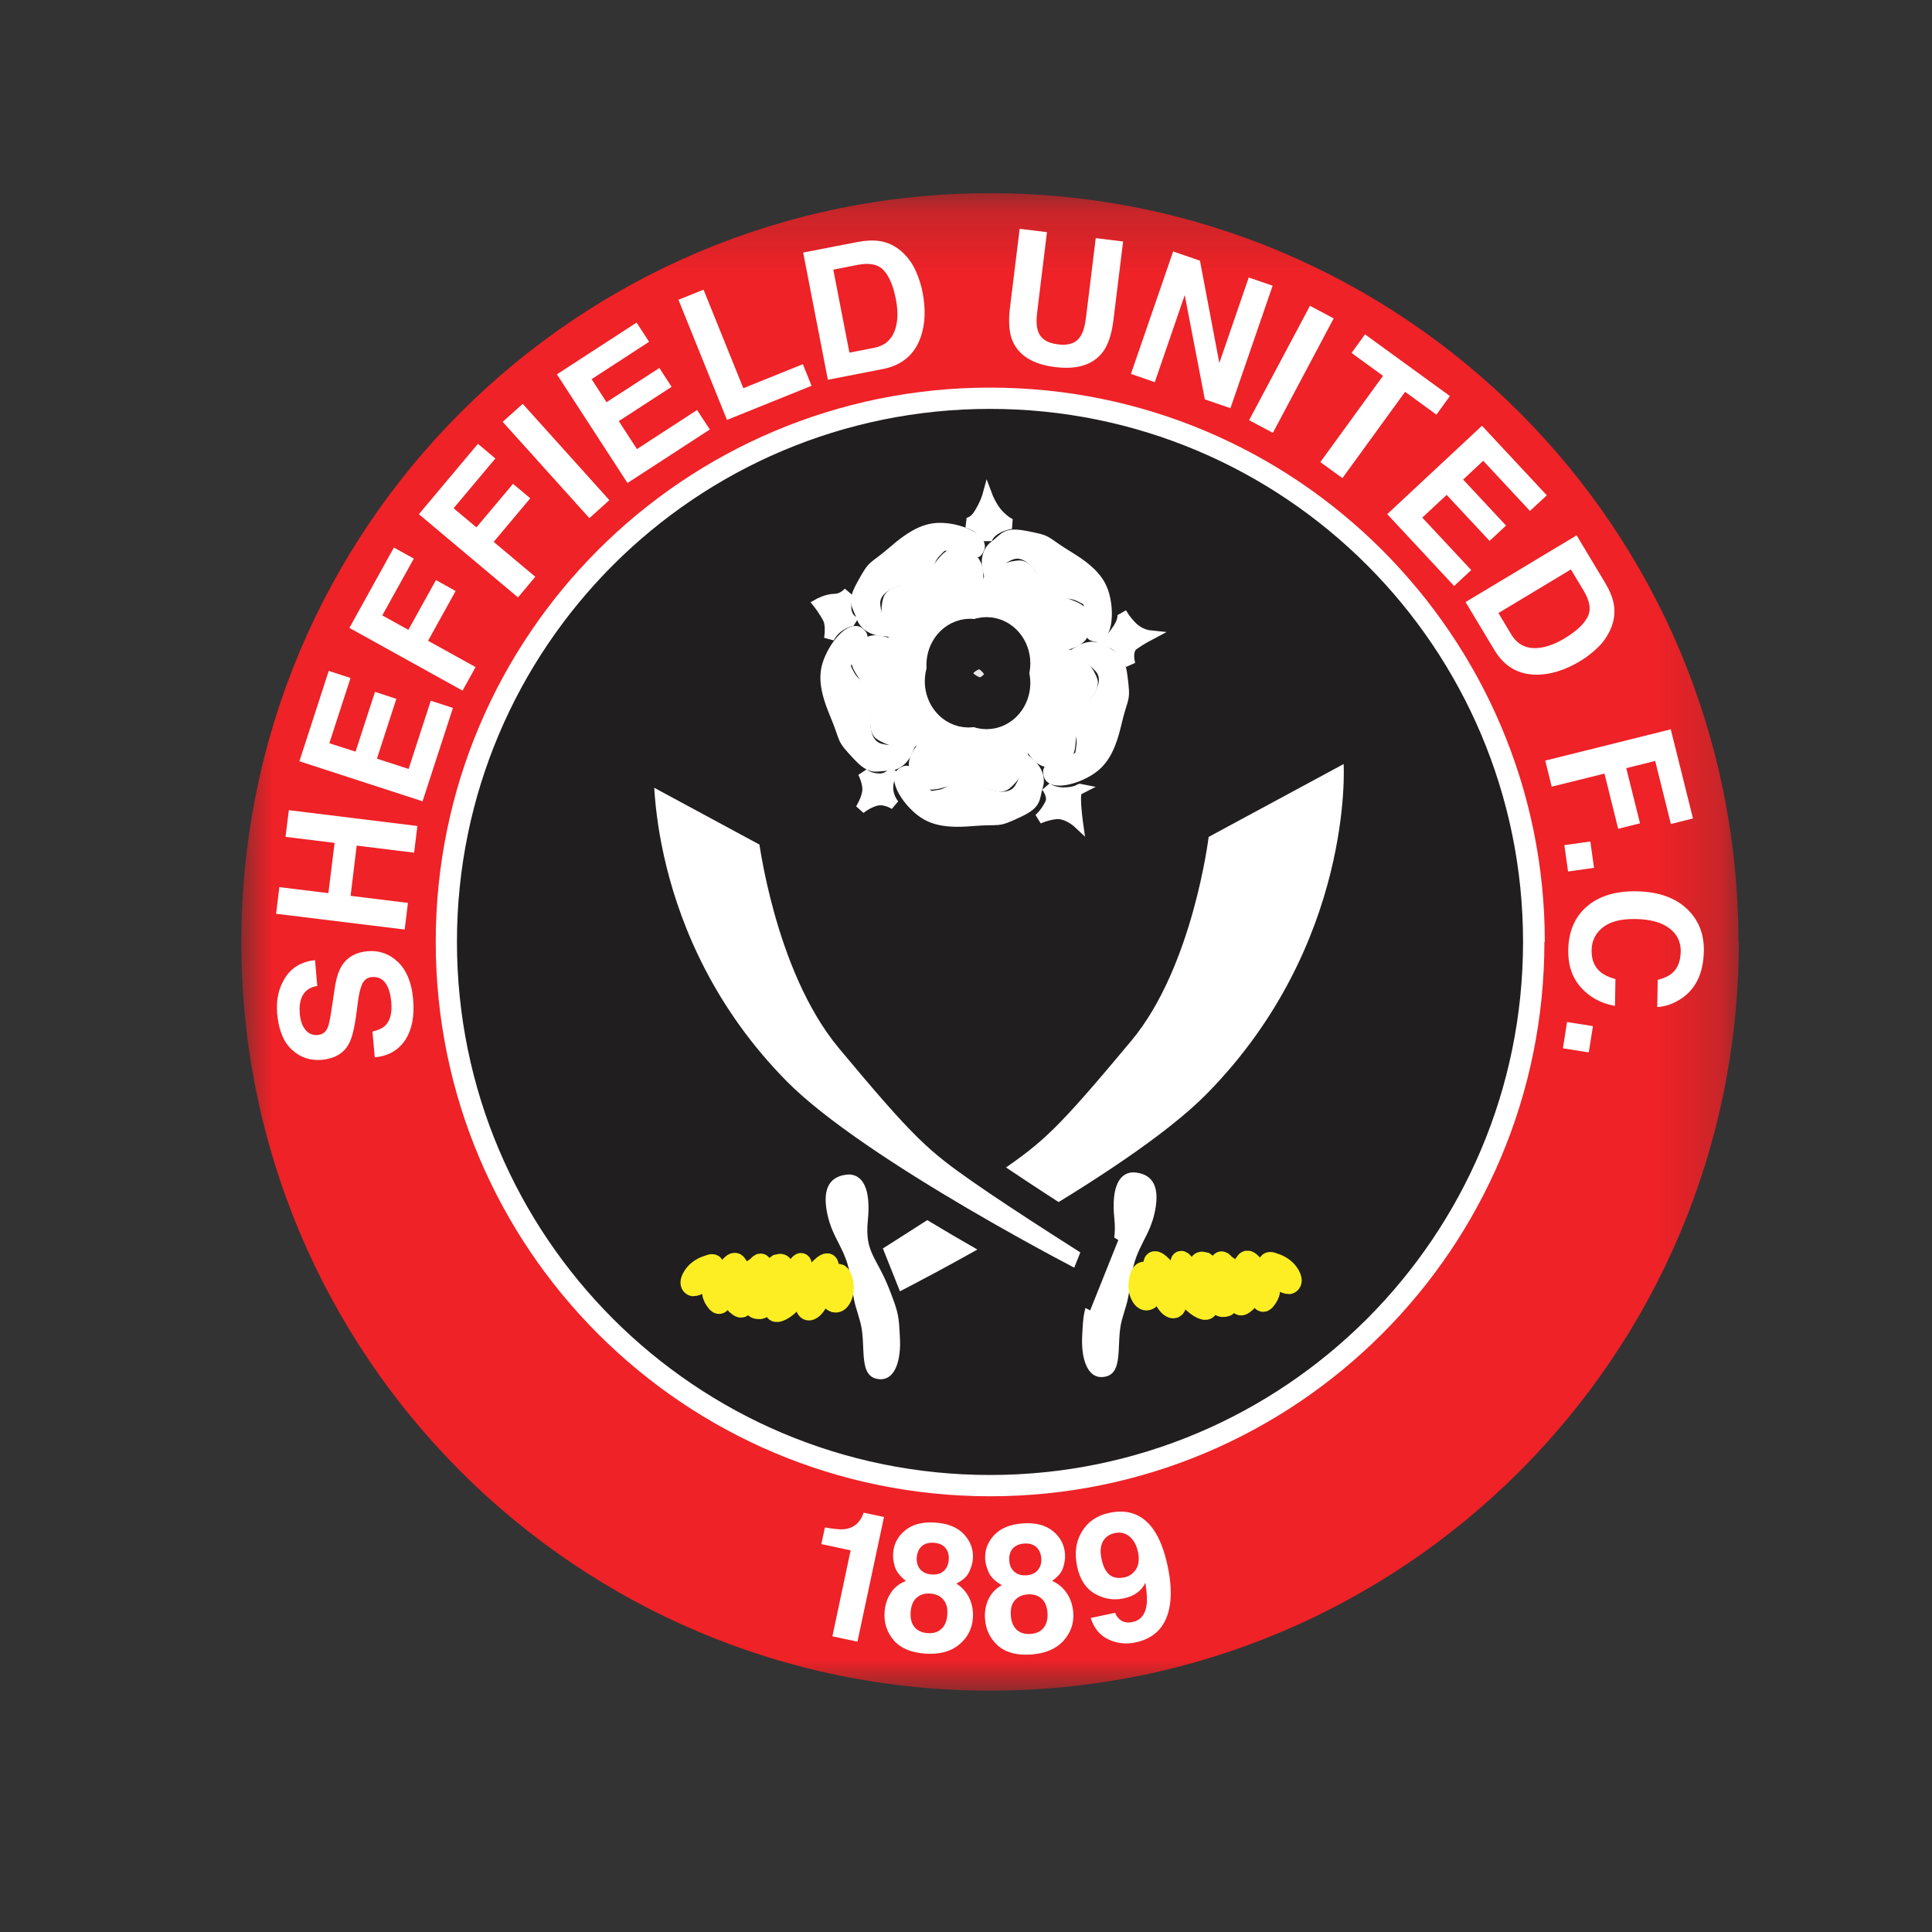 <svg width="32" height="32" viewBox="0 0 32 32" fill="none" xmlns="http://www.w3.org/2000/svg">
<rect x="0" y="0" width="32" height="32" fill="#333333" stroke="none"/>
<path fill-rule="evenodd" clip-rule="evenodd" d="M5.606 15.602C5.606 9.641 10.438 4.81 16.398 4.81C22.358 4.81 27.19 9.641 27.19 15.602C27.19 21.562 22.358 26.393 16.398 26.393C10.438 26.393 5.606 21.562 5.606 15.602Z" fill="white"/>
<mask id="mask0_371_27121" style="mask-type:luminance" maskUnits="userSpaceOnUse" x="4" y="3" width="25" height="26">
<path d="M28.8 3.2H4V28.003H28.8V3.2Z" fill="white"/>
</mask>
<g mask="url(#mask0_371_27121)">
<path d="M3.997 15.602C3.997 12.177 5.385 9.077 7.629 6.832C9.873 4.588 12.974 3.2 16.398 3.2H16.399C19.823 3.2 22.923 4.588 25.168 6.832C27.408 9.072 28.794 12.172 28.794 15.601H28.8V15.602C28.8 19.026 27.412 22.127 25.168 24.371C22.923 26.615 19.823 28.003 16.398 28.003C12.974 28.003 9.873 26.615 7.629 24.371C5.385 22.127 3.997 19.026 3.997 15.602ZM9.906 9.109C8.245 10.771 7.217 13.066 7.217 15.602C7.217 18.137 8.245 20.433 9.906 22.094C11.567 23.756 13.863 24.783 16.398 24.783C18.934 24.783 21.23 23.756 22.891 22.094C24.553 20.433 25.58 18.137 25.58 15.602V15.601H25.587C25.587 13.07 24.556 10.774 22.891 9.109C21.23 7.447 18.934 6.42 16.399 6.42H16.398C13.863 6.42 11.567 7.448 9.906 9.109Z" fill="#EE2227"/>
</g>
<path fill-rule="evenodd" clip-rule="evenodd" d="M7.736 15.601C7.736 10.818 11.614 6.94 16.398 6.94C21.182 6.94 25.059 10.818 25.059 15.601C25.059 20.386 21.182 24.263 16.398 24.263C11.614 24.263 7.736 20.386 7.736 15.601Z" fill="#211E1F"/>
<path d="M7.736 15.601C7.736 10.818 11.614 6.94 16.398 6.94C21.182 6.94 25.059 10.818 25.059 15.601C25.059 20.386 21.182 24.263 16.398 24.263C11.614 24.263 7.736 20.386 7.736 15.601Z" stroke="#211E1F" stroke-width="0.335" stroke-miterlimit="3.864"/>
<path fill-rule="evenodd" clip-rule="evenodd" d="M16.01 8.66C16.01 8.66 16.119 8.66 16.209 8.515C16.317 8.344 16.354 8.208 16.354 8.208C16.354 8.208 16.429 8.409 16.553 8.533C16.677 8.658 16.752 8.678 16.752 8.678C16.752 8.678 16.593 8.697 16.469 8.786C16.345 8.874 16.345 8.963 16.345 8.963C16.345 8.963 16.345 8.91 16.256 8.803C16.167 8.697 16.01 8.66 16.01 8.66Z" fill="white"/>
<path d="M16.01 8.66C16.01 8.66 16.119 8.66 16.209 8.515C16.317 8.344 16.354 8.208 16.354 8.208C16.354 8.208 16.429 8.409 16.553 8.533C16.677 8.658 16.752 8.678 16.752 8.678C16.752 8.678 16.593 8.697 16.469 8.786C16.345 8.874 16.345 8.963 16.345 8.963C16.345 8.963 16.345 8.91 16.256 8.803C16.167 8.697 16.01 8.66 16.01 8.66Z" stroke="white" stroke-width="0.166" stroke-miterlimit="3.864"/>
<path fill-rule="evenodd" clip-rule="evenodd" d="M15.581 11.146C15.581 10.813 15.852 10.543 16.185 10.543C16.518 10.543 16.788 10.813 16.788 11.146C16.788 11.479 16.518 11.75 16.185 11.75C15.852 11.75 15.581 11.479 15.581 11.146Z" fill="white"/>
<path d="M15.581 11.146C15.581 10.813 15.852 10.543 16.185 10.543C16.518 10.543 16.788 10.813 16.788 11.146C16.788 11.479 16.518 11.75 16.185 11.75C15.852 11.75 15.581 11.479 15.581 11.146Z" stroke="white" stroke-width="0.166" stroke-miterlimit="3.864"/>
<path fill-rule="evenodd" clip-rule="evenodd" d="M14.818 9.105C15.209 8.768 15.435 8.721 15.688 8.75C15.989 8.786 16.285 8.943 16.221 9.088C16.149 9.247 16.149 9.07 15.865 9.052C15.581 9.034 15.635 9.017 15.511 9.141C15.386 9.265 15.416 9.367 15.262 9.496C15.049 9.673 15.049 9.567 14.836 9.638C14.64 9.703 14.516 9.815 14.498 9.957C14.481 10.099 14.605 10.454 14.605 10.454C14.605 10.454 14.339 10.436 14.268 10.223C14.197 10.011 14.105 9.988 14.268 9.691C14.481 9.301 14.428 9.443 14.818 9.105Z" fill="white"/>
<path d="M14.818 9.105C15.209 8.768 15.435 8.721 15.688 8.75C15.989 8.786 16.285 8.943 16.221 9.088C16.149 9.247 16.149 9.07 15.865 9.052C15.581 9.034 15.635 9.017 15.511 9.141C15.386 9.265 15.416 9.367 15.262 9.496C15.049 9.673 15.049 9.567 14.836 9.638C14.64 9.703 14.516 9.815 14.498 9.957C14.481 10.099 14.605 10.454 14.605 10.454C14.605 10.454 14.339 10.436 14.268 10.223C14.197 10.011 14.105 9.988 14.268 9.691C14.481 9.301 14.428 9.443 14.818 9.105Z" stroke="white" stroke-width="0.166" stroke-miterlimit="3.864"/>
<path fill-rule="evenodd" clip-rule="evenodd" d="M15.829 9.158C16.061 9.23 16.221 9.212 16.203 9.637C16.185 10.064 16.114 10.419 16.114 10.419C16.114 10.419 15.989 10.401 15.812 10.508C15.635 10.614 15.493 10.792 15.493 10.792C15.493 10.792 14.854 10.667 14.73 10.436C14.684 10.352 14.658 10.081 14.712 9.921C14.767 9.755 15.156 9.762 15.315 9.655C15.475 9.549 15.635 9.158 15.829 9.158Z" fill="white"/>
<path d="M15.829 9.158C16.061 9.23 16.221 9.212 16.203 9.637C16.185 10.064 16.114 10.419 16.114 10.419C16.114 10.419 15.989 10.401 15.812 10.508C15.635 10.614 15.493 10.792 15.493 10.792C15.493 10.792 14.854 10.667 14.73 10.436C14.684 10.352 14.658 10.081 14.712 9.921C14.767 9.755 15.156 9.762 15.315 9.655C15.475 9.549 15.635 9.158 15.829 9.158Z" stroke="white" stroke-width="0.166" stroke-miterlimit="3.864"/>
<path fill-rule="evenodd" clip-rule="evenodd" d="M13.821 11.816C13.621 11.34 13.646 11.109 13.753 10.879C13.879 10.602 14.119 10.37 14.238 10.476C14.368 10.593 14.199 10.538 14.094 10.803C13.989 11.068 13.989 11.011 14.069 11.168C14.149 11.325 14.255 11.328 14.33 11.514C14.433 11.771 14.332 11.739 14.333 11.963C14.335 12.17 14.403 12.322 14.533 12.382C14.662 12.443 15.039 12.435 15.039 12.435C15.039 12.435 14.939 12.682 14.715 12.684C14.49 12.686 14.441 12.766 14.208 12.519C13.903 12.196 14.021 12.291 13.821 11.816Z" fill="white"/>
<path d="M13.821 11.816C13.621 11.34 13.646 11.109 13.753 10.879C13.879 10.602 14.119 10.37 14.238 10.476C14.368 10.593 14.199 10.538 14.094 10.803C13.989 11.068 13.989 11.011 14.069 11.168C14.149 11.325 14.255 11.328 14.33 11.514C14.433 11.771 14.333 11.739 14.333 11.963C14.333 12.17 14.403 12.322 14.533 12.382C14.662 12.443 15.039 12.435 15.039 12.435C15.039 12.435 14.939 12.682 14.715 12.684C14.49 12.686 14.441 12.766 14.208 12.519C13.903 12.196 14.021 12.291 13.821 11.816Z" stroke="white" stroke-width="0.166" stroke-miterlimit="3.864"/>
<path fill-rule="evenodd" clip-rule="evenodd" d="M14.184 10.87C14.323 10.672 14.356 10.515 14.756 10.663C15.155 10.812 15.471 10.989 15.471 10.989C15.471 10.989 15.415 11.101 15.462 11.303C15.509 11.505 15.633 11.695 15.633 11.695C15.633 11.695 15.318 12.264 15.06 12.311C14.966 12.328 14.7 12.269 14.565 12.169C14.423 12.065 14.55 11.698 14.498 11.512C14.446 11.328 14.124 11.055 14.184 10.87Z" fill="white"/>
<path d="M14.184 10.87C14.323 10.672 14.356 10.515 14.756 10.663C15.155 10.812 15.471 10.989 15.471 10.989C15.471 10.989 15.415 11.101 15.462 11.303C15.509 11.505 15.633 11.695 15.633 11.695C15.633 11.695 15.318 12.264 15.06 12.311C14.966 12.328 14.7 12.269 14.565 12.169C14.423 12.065 14.55 11.698 14.498 11.512C14.446 11.328 14.124 11.055 14.184 10.87Z" stroke="white" stroke-width="0.166" stroke-miterlimit="3.864"/>
<path fill-rule="evenodd" clip-rule="evenodd" d="M16.091 13.601C15.577 13.644 15.365 13.549 15.179 13.377C14.955 13.171 14.809 12.87 14.946 12.791C15.097 12.703 14.993 12.848 15.212 13.028C15.431 13.21 15.378 13.193 15.552 13.165C15.725 13.138 15.761 13.038 15.961 13.024C16.238 13.006 16.175 13.092 16.389 13.159C16.587 13.222 16.753 13.204 16.85 13.1C16.948 12.995 17.056 12.635 17.056 12.635C17.056 12.635 17.261 12.806 17.193 13.02C17.126 13.234 17.186 13.305 16.881 13.451C16.479 13.641 16.605 13.558 16.091 13.601Z" fill="white"/>
<path d="M16.091 13.601C15.577 13.644 15.365 13.549 15.179 13.377C14.955 13.171 14.809 12.87 14.946 12.791C15.097 12.703 14.993 12.848 15.212 13.028C15.431 13.21 15.378 13.193 15.552 13.165C15.725 13.138 15.761 13.038 15.961 13.024C16.238 13.006 16.175 13.092 16.389 13.159C16.587 13.222 16.753 13.204 16.85 13.1C16.948 12.995 17.056 12.635 17.056 12.635C17.056 12.635 17.261 12.806 17.193 13.02C17.126 13.234 17.186 13.305 16.881 13.451C16.479 13.641 16.605 13.558 16.091 13.601Z" stroke="white" stroke-width="0.166" stroke-miterlimit="3.864"/>
<path fill-rule="evenodd" clip-rule="evenodd" d="M15.303 12.963C15.159 12.77 15.019 12.691 15.284 12.356C15.549 12.022 15.814 11.777 15.814 11.777C15.814 11.777 15.905 11.864 16.111 11.883C16.317 11.9 16.536 11.84 16.536 11.84C16.536 11.84 16.98 12.316 16.945 12.576C16.932 12.671 16.794 12.905 16.657 13.003C16.514 13.105 16.204 12.872 16.012 12.864C15.82 12.856 15.461 13.078 15.303 12.963Z" fill="white"/>
<path d="M15.303 12.963C15.159 12.77 15.019 12.691 15.284 12.356C15.549 12.022 15.814 11.777 15.814 11.777C15.814 11.777 15.905 11.864 16.111 11.883C16.317 11.9 16.536 11.84 16.536 11.84C16.536 11.84 16.98 12.316 16.945 12.576C16.932 12.671 16.794 12.905 16.657 13.003C16.514 13.105 16.204 12.872 16.012 12.864C15.82 12.856 15.461 13.078 15.303 12.963Z" stroke="white" stroke-width="0.166" stroke-miterlimit="3.864"/>
<path fill-rule="evenodd" clip-rule="evenodd" d="M18.49 11.995C18.373 12.496 18.217 12.668 17.995 12.793C17.73 12.942 17.4 12.988 17.367 12.833C17.33 12.662 17.434 12.805 17.674 12.653C17.914 12.5 17.882 12.546 17.909 12.372C17.937 12.199 17.852 12.134 17.902 11.939C17.97 11.67 18.032 11.756 18.163 11.574C18.284 11.405 18.317 11.242 18.248 11.117C18.179 10.992 17.87 10.778 17.87 10.778C17.87 10.778 18.096 10.636 18.278 10.767C18.461 10.897 18.547 10.861 18.591 11.197C18.649 11.638 18.608 11.492 18.49 11.995Z" fill="white"/>
<path d="M18.49 11.995C18.373 12.496 18.217 12.668 17.995 12.793C17.73 12.942 17.4 12.988 17.367 12.833C17.33 12.662 17.434 12.805 17.674 12.653C17.914 12.5 17.882 12.546 17.909 12.372C17.937 12.199 17.852 12.134 17.902 11.939C17.97 11.67 18.032 11.756 18.163 11.574C18.284 11.405 18.317 11.242 18.248 11.117C18.179 10.992 17.87 10.778 17.87 10.778C17.87 10.778 18.096 10.636 18.278 10.767C18.461 10.897 18.547 10.861 18.591 11.197C18.649 11.638 18.608 11.492 18.49 11.995Z" stroke="white" stroke-width="0.166" stroke-miterlimit="3.864"/>
<path fill-rule="evenodd" clip-rule="evenodd" d="M17.64 12.546C17.412 12.624 17.293 12.732 17.058 12.377C16.821 12.022 16.67 11.693 16.67 11.693C16.67 11.693 16.781 11.635 16.862 11.444C16.943 11.254 16.954 11.026 16.954 11.026C16.954 11.026 17.543 10.751 17.78 10.865C17.866 10.906 18.045 11.11 18.096 11.271C18.15 11.438 17.831 11.661 17.765 11.841C17.698 12.021 17.798 12.431 17.64 12.546Z" fill="white"/>
<path d="M17.64 12.546C17.412 12.624 17.293 12.732 17.058 12.377C16.821 12.022 16.67 11.693 16.67 11.693C16.67 11.693 16.781 11.635 16.862 11.444C16.943 11.254 16.954 11.026 16.954 11.026C16.954 11.026 17.543 10.751 17.78 10.865C17.866 10.906 18.045 11.11 18.096 11.271C18.15 11.438 17.831 11.661 17.765 11.841C17.698 12.021 17.798 12.431 17.64 12.546Z" stroke="white" stroke-width="0.166" stroke-miterlimit="3.864"/>
<path fill-rule="evenodd" clip-rule="evenodd" d="M17.704 9.216C18.145 9.483 18.261 9.684 18.31 9.933C18.37 10.231 18.312 10.56 18.154 10.544C17.98 10.526 18.149 10.471 18.078 10.195C18.007 9.919 18.04 9.965 17.884 9.885C17.728 9.805 17.64 9.865 17.47 9.758C17.235 9.61 17.337 9.578 17.203 9.397C17.08 9.231 16.935 9.148 16.795 9.176C16.654 9.202 16.355 9.43 16.355 9.43C16.355 9.43 16.29 9.171 16.47 9.038C16.651 8.905 16.644 8.811 16.977 8.874C17.414 8.955 17.263 8.949 17.704 9.216Z" fill="white"/>
<path d="M17.704 9.216C18.145 9.483 18.261 9.684 18.31 9.933C18.37 10.231 18.312 10.56 18.154 10.544C17.98 10.526 18.149 10.471 18.078 10.195C18.007 9.919 18.04 9.965 17.884 9.885C17.728 9.805 17.64 9.865 17.47 9.758C17.235 9.61 17.337 9.578 17.203 9.397C17.08 9.231 16.935 9.148 16.795 9.176C16.654 9.202 16.355 9.43 16.355 9.43C16.355 9.43 16.29 9.171 16.47 9.038C16.651 8.905 16.644 8.811 16.977 8.874C17.414 8.955 17.263 8.949 17.704 9.216Z" stroke="white" stroke-width="0.166" stroke-miterlimit="3.864"/>
<path fill-rule="evenodd" clip-rule="evenodd" d="M17.966 10.194C17.97 10.436 18.036 10.582 17.625 10.697C17.215 10.812 16.855 10.854 16.855 10.854C16.855 10.854 16.833 10.73 16.677 10.595C16.521 10.458 16.308 10.378 16.308 10.378C16.308 10.378 16.23 9.732 16.41 9.543C16.477 9.473 16.726 9.365 16.895 9.366C17.07 9.368 17.184 9.739 17.334 9.858C17.485 9.977 17.905 10.008 17.966 10.194Z" fill="white"/>
<path d="M17.966 10.194C17.966 10.436 18.036 10.582 17.625 10.697C17.215 10.812 16.855 10.854 16.855 10.854C16.855 10.854 16.833 10.73 16.677 10.595C16.521 10.458 16.308 10.378 16.308 10.378C16.308 10.378 16.23 9.732 16.41 9.543C16.477 9.473 16.726 9.365 16.895 9.366C17.07 9.368 17.184 9.739 17.334 9.858C17.485 9.977 17.905 10.008 17.966 10.194Z" stroke="white" stroke-width="0.166" stroke-miterlimit="3.864"/>
<path fill-rule="evenodd" clip-rule="evenodd" d="M18.326 10.632C18.326 10.632 18.395 10.592 18.506 10.424C18.633 10.234 18.581 10.153 18.581 10.153C18.581 10.153 18.634 10.259 18.759 10.383C18.883 10.507 19.04 10.523 19.04 10.523C19.04 10.523 18.901 10.596 18.776 10.685C18.652 10.774 18.723 11.004 18.723 11.004C18.723 11.004 18.64 10.865 18.552 10.759C18.463 10.652 18.326 10.632 18.326 10.632Z" fill="white"/>
<path d="M18.326 10.632C18.326 10.632 18.395 10.592 18.506 10.424C18.633 10.234 18.581 10.153 18.581 10.153C18.581 10.153 18.634 10.259 18.759 10.383C18.883 10.507 19.04 10.523 19.04 10.523C19.04 10.523 18.901 10.596 18.776 10.685C18.652 10.774 18.723 11.004 18.723 11.004C18.723 11.004 18.64 10.865 18.552 10.759C18.463 10.652 18.326 10.632 18.326 10.632Z" stroke="white" stroke-width="0.166" stroke-miterlimit="3.864"/>
<path fill-rule="evenodd" clip-rule="evenodd" d="M17.326 13.028C17.326 13.028 17.409 13.122 17.612 13.125C17.783 13.128 17.907 13.064 17.907 13.064C17.907 13.064 17.828 13.045 17.822 13.221C17.816 13.396 17.856 13.635 17.856 13.635C17.856 13.635 17.734 13.52 17.584 13.49C17.435 13.46 17.204 13.562 17.204 13.562C17.204 13.562 17.313 13.472 17.392 13.306C17.451 13.181 17.326 13.028 17.326 13.028Z" fill="white"/>
<path d="M17.326 13.028C17.326 13.028 17.409 13.122 17.612 13.125C17.783 13.128 17.907 13.064 17.907 13.064C17.907 13.064 17.822 13.045 17.822 13.221C17.822 13.396 17.856 13.635 17.856 13.635C17.856 13.635 17.734 13.52 17.584 13.49C17.435 13.46 17.204 13.562 17.204 13.562C17.204 13.562 17.313 13.472 17.392 13.306C17.451 13.181 17.326 13.028 17.326 13.028Z" stroke="white" stroke-width="0.166" stroke-miterlimit="3.864"/>
<path fill-rule="evenodd" clip-rule="evenodd" d="M14.291 12.796C14.291 12.796 14.374 12.895 14.576 12.894C14.726 12.893 14.818 12.761 14.818 12.761C14.818 12.761 14.717 12.87 14.712 13.046C14.705 13.221 14.818 13.33 14.818 13.33C14.818 13.33 14.708 13.255 14.582 13.255C14.429 13.255 14.25 13.4 14.25 13.4C14.25 13.4 14.347 13.248 14.364 13.11C14.382 12.972 14.291 12.796 14.291 12.796Z" fill="white"/>
<path d="M14.291 12.796C14.291 12.796 14.374 12.895 14.576 12.894C14.726 12.893 14.818 12.761 14.818 12.761C14.818 12.761 14.712 12.87 14.712 13.046C14.712 13.221 14.818 13.33 14.818 13.33C14.818 13.33 14.708 13.255 14.582 13.255C14.429 13.255 14.25 13.4 14.25 13.4C14.25 13.4 14.347 13.248 14.364 13.11C14.382 12.972 14.291 12.796 14.291 12.796Z" stroke="white" stroke-width="0.166" stroke-miterlimit="3.864"/>
<path fill-rule="evenodd" clip-rule="evenodd" d="M14.054 9.805C14.054 9.805 14.021 9.846 14.017 10.049C14.013 10.251 14.157 10.299 14.157 10.299C14.157 10.299 14.111 10.252 13.93 10.361C13.78 10.451 13.732 10.578 13.732 10.578C13.732 10.578 13.768 10.361 13.713 10.252C13.645 10.116 13.551 9.999 13.551 9.999C13.551 9.999 13.688 9.92 13.826 9.918C13.965 9.916 14.054 9.805 14.054 9.805Z" fill="white"/>
<path d="M14.054 9.805C14.054 9.805 14.017 9.846 14.017 10.049C14.017 10.251 14.157 10.299 14.157 10.299C14.157 10.299 14.111 10.252 13.93 10.361C13.78 10.451 13.732 10.578 13.732 10.578C13.732 10.578 13.768 10.361 13.713 10.252C13.645 10.116 13.551 9.999 13.551 9.999C13.551 9.999 13.688 9.92 13.826 9.918C13.965 9.916 14.054 9.805 14.054 9.805Z" stroke="white" stroke-width="0.166" stroke-miterlimit="3.864"/>
<path fill-rule="evenodd" clip-rule="evenodd" d="M18.776 19.418C19.06 19.435 19.22 19.613 19.131 20.057C19.042 20.5 18.812 20.642 18.741 21.14C18.67 21.637 18.674 21.53 18.581 21.867C18.475 22.258 18.634 22.783 18.261 22.808C17.995 22.826 17.907 22.471 17.924 22.133C17.944 21.761 17.942 21.725 18.102 21.317C18.313 20.777 18.51 20.714 18.457 20.181C18.403 19.649 18.546 19.418 18.776 19.418Z" fill="white"/>
<path fill-rule="evenodd" clip-rule="evenodd" d="M18.989 21.14C19.042 21.352 19.042 21.512 19.042 21.512C19.042 21.512 18.954 21.601 18.883 21.423C18.812 21.246 18.936 20.926 18.989 21.14Z" fill="#FCEE23"/>
<path d="M18.989 21.14C19.042 21.352 19.042 21.512 19.042 21.512C19.042 21.512 18.954 21.601 18.883 21.423C18.812 21.246 18.936 20.926 18.989 21.14Z" stroke="#FCEE23" stroke-width="0.342" stroke-miterlimit="3.864"/>
<path fill-rule="evenodd" clip-rule="evenodd" d="M19.113 20.962C19.149 21.14 19.238 21.228 19.256 21.406C19.273 21.583 19.468 21.779 19.486 21.583C19.504 21.388 19.468 21.281 19.38 21.14C19.291 20.998 19.078 20.784 19.113 20.962Z" fill="#FCEE23"/>
<path d="M19.113 20.962C19.149 21.14 19.238 21.228 19.256 21.406C19.273 21.583 19.468 21.779 19.486 21.583C19.504 21.388 19.468 21.281 19.38 21.14C19.291 20.998 19.078 20.784 19.113 20.962Z" stroke="#FCEE23" stroke-width="0.342" stroke-miterlimit="3.864"/>
<path fill-rule="evenodd" clip-rule="evenodd" d="M19.558 20.909C19.558 21.033 19.54 20.962 19.558 21.122C19.575 21.281 19.589 21.253 19.664 21.441C19.735 21.619 20.108 21.831 19.966 21.565C19.824 21.299 19.558 20.784 19.558 20.909Z" fill="#FCEE23"/>
<path d="M19.558 20.909C19.558 21.033 19.54 20.962 19.558 21.122C19.575 21.281 19.589 21.253 19.664 21.441C19.735 21.619 20.108 21.831 19.966 21.565C19.824 21.299 19.558 20.784 19.558 20.909Z" stroke="#FCEE23" stroke-width="0.342" stroke-miterlimit="3.864"/>
<path fill-rule="evenodd" clip-rule="evenodd" d="M19.948 20.908C20.178 21.068 20.196 21.21 20.249 21.352C20.303 21.494 20.374 21.619 20.303 21.636C20.232 21.654 20.178 21.654 20.072 21.423C19.966 21.192 19.752 20.855 19.948 20.908Z" fill="#FCEE23"/>
<path d="M19.948 20.908C20.178 21.068 20.196 21.21 20.249 21.352C20.303 21.494 20.374 21.619 20.303 21.636C20.232 21.654 20.178 21.654 20.072 21.423C19.966 21.192 19.752 20.855 19.948 20.908Z" stroke="#FCEE23" stroke-width="0.342" stroke-miterlimit="3.864"/>
<path fill-rule="evenodd" clip-rule="evenodd" d="M20.285 20.944C20.285 20.944 20.391 20.998 20.498 21.14C20.605 21.281 20.726 21.491 20.64 21.565C20.498 21.689 20.551 21.583 20.409 21.335C20.267 21.086 20.214 21.015 20.214 20.944C20.214 20.84 20.285 20.944 20.285 20.944Z" fill="#FCEE23"/>
<path d="M20.285 20.944C20.285 20.944 20.391 20.998 20.498 21.14C20.605 21.281 20.726 21.491 20.64 21.565C20.498 21.689 20.551 21.583 20.409 21.335C20.267 21.086 20.214 21.015 20.214 20.944C20.214 20.84 20.285 20.944 20.285 20.944Z" stroke="#FCEE23" stroke-width="0.342" stroke-miterlimit="3.864"/>
<path fill-rule="evenodd" clip-rule="evenodd" d="M20.622 20.926C20.533 20.98 20.711 21.157 20.799 21.317C20.889 21.476 20.889 21.619 20.959 21.53C21.031 21.441 21.084 21.334 20.941 21.192C20.799 21.05 20.675 20.784 20.622 20.926Z" fill="#FCEE23"/>
<path d="M20.622 20.926C20.533 20.98 20.711 21.157 20.799 21.317C20.889 21.476 20.889 21.619 20.959 21.53C21.031 21.441 21.084 21.334 20.941 21.192C20.799 21.05 20.675 20.784 20.622 20.926Z" stroke="#FCEE23" stroke-width="0.342" stroke-miterlimit="3.864"/>
<path fill-rule="evenodd" clip-rule="evenodd" d="M21.102 20.926C21.102 20.926 20.924 20.838 21.066 21.05C21.208 21.264 21.35 21.264 21.35 21.264C21.35 21.264 21.439 21.246 21.35 21.104C21.261 20.962 21.102 20.926 21.102 20.926Z" fill="#FCEE23"/>
<path d="M21.102 20.926C21.102 20.926 20.924 20.838 21.066 21.05C21.208 21.264 21.35 21.264 21.35 21.264C21.35 21.264 21.439 21.246 21.35 21.104C21.261 20.962 21.102 20.926 21.102 20.926Z" stroke="#FCEE23" stroke-width="0.342" stroke-miterlimit="3.864"/>
<path fill-rule="evenodd" clip-rule="evenodd" d="M14.055 19.453C13.771 19.471 13.611 19.648 13.7 20.092C13.789 20.536 14.019 20.678 14.09 21.175C14.161 21.672 14.158 21.565 14.25 21.903C14.356 22.293 14.197 22.819 14.569 22.844C14.836 22.861 14.924 22.506 14.906 22.169C14.887 21.796 14.889 21.761 14.729 21.352C14.518 20.813 14.321 20.749 14.374 20.216C14.428 19.683 14.286 19.453 14.055 19.453Z" fill="white"/>
<path fill-rule="evenodd" clip-rule="evenodd" d="M22.255 12.655L20.019 13.862C20.019 13.862 19.759 16.012 18.741 17.235C17.498 18.726 17.286 18.903 16.575 19.399C15.865 19.897 14.623 20.678 14.623 20.678L14.906 21.388C14.906 21.388 18.642 19.482 19.983 18.122C22.433 15.637 22.255 12.655 22.255 12.655Z" fill="white"/>
<path fill-rule="evenodd" clip-rule="evenodd" d="M13.842 21.175C13.789 21.388 13.789 21.547 13.789 21.547C13.789 21.547 13.877 21.636 13.949 21.459C14.019 21.281 13.895 20.962 13.842 21.175Z" fill="#FCEE23"/>
<path d="M13.842 21.175C13.789 21.388 13.789 21.547 13.789 21.547C13.789 21.547 13.877 21.636 13.949 21.459C14.019 21.281 13.895 20.962 13.842 21.175Z" stroke="#FCEE23" stroke-width="0.342" stroke-miterlimit="3.864"/>
<path fill-rule="evenodd" clip-rule="evenodd" d="M13.717 20.998C13.682 21.175 13.593 21.264 13.575 21.441C13.558 21.619 13.363 21.814 13.345 21.619C13.327 21.423 13.363 21.317 13.451 21.175C13.54 21.033 13.753 20.82 13.717 20.998Z" fill="#FCEE23"/>
<path d="M13.717 20.998C13.682 21.175 13.593 21.264 13.575 21.441C13.558 21.619 13.363 21.814 13.345 21.619C13.327 21.423 13.363 21.317 13.451 21.175C13.54 21.033 13.753 20.82 13.717 20.998Z" stroke="#FCEE23" stroke-width="0.342" stroke-miterlimit="3.864"/>
<path fill-rule="evenodd" clip-rule="evenodd" d="M13.274 20.944C13.274 21.068 13.291 20.998 13.274 21.157C13.256 21.317 13.242 21.289 13.167 21.477C13.097 21.654 12.724 21.867 12.866 21.601C13.008 21.335 13.274 20.82 13.274 20.944Z" fill="#FCEE23"/>
<path d="M13.274 20.944C13.274 21.068 13.291 20.998 13.274 21.157C13.256 21.317 13.242 21.289 13.167 21.477C13.097 21.654 12.724 21.867 12.866 21.601C13.008 21.335 13.274 20.82 13.274 20.944Z" stroke="#FCEE23" stroke-width="0.342" stroke-miterlimit="3.864"/>
<path fill-rule="evenodd" clip-rule="evenodd" d="M12.884 20.944C12.653 21.104 12.635 21.246 12.582 21.388C12.528 21.53 12.458 21.654 12.528 21.672C12.6 21.689 12.653 21.689 12.759 21.459C12.866 21.228 13.079 20.891 12.884 20.944Z" fill="#FCEE23"/>
<path d="M12.884 20.944C12.653 21.104 12.635 21.246 12.582 21.388C12.528 21.53 12.458 21.654 12.528 21.672C12.6 21.689 12.653 21.689 12.759 21.459C12.866 21.228 13.079 20.891 12.884 20.944Z" stroke="#FCEE23" stroke-width="0.342" stroke-miterlimit="3.864"/>
<path fill-rule="evenodd" clip-rule="evenodd" d="M12.546 20.98C12.546 20.98 12.44 21.033 12.333 21.175C12.227 21.317 12.105 21.526 12.191 21.601C12.333 21.725 12.28 21.619 12.422 21.37C12.564 21.122 12.617 21.051 12.617 20.98C12.617 20.876 12.546 20.98 12.546 20.98Z" fill="#FCEE23"/>
<path d="M12.546 20.98C12.546 20.98 12.44 21.033 12.333 21.175C12.227 21.317 12.105 21.526 12.191 21.601C12.333 21.725 12.28 21.619 12.422 21.37C12.564 21.122 12.617 21.051 12.617 20.98C12.617 20.876 12.546 20.98 12.546 20.98Z" stroke="#FCEE23" stroke-width="0.342" stroke-miterlimit="3.864"/>
<path fill-rule="evenodd" clip-rule="evenodd" d="M12.209 20.962C12.298 21.015 12.12 21.193 12.032 21.353C11.943 21.512 11.943 21.654 11.872 21.565C11.801 21.477 11.748 21.37 11.889 21.228C12.032 21.086 12.156 20.82 12.209 20.962Z" fill="#FCEE23"/>
<path d="M12.209 20.962C12.298 21.015 12.12 21.193 12.032 21.353C11.943 21.512 11.943 21.654 11.872 21.565C11.801 21.477 11.748 21.37 11.889 21.228C12.032 21.086 12.156 20.82 12.209 20.962Z" stroke="#FCEE23" stroke-width="0.342" stroke-miterlimit="3.864"/>
<path fill-rule="evenodd" clip-rule="evenodd" d="M11.73 20.962C11.73 20.962 11.907 20.873 11.765 21.086C11.623 21.299 11.481 21.299 11.481 21.299C11.481 21.299 11.393 21.281 11.481 21.14C11.57 20.998 11.73 20.962 11.73 20.962Z" fill="#FCEE23"/>
<path d="M11.73 20.962C11.73 20.962 11.907 20.873 11.765 21.086C11.623 21.299 11.481 21.299 11.481 21.299C11.481 21.299 11.393 21.281 11.481 21.14C11.57 20.998 11.73 20.962 11.73 20.962Z" stroke="#FCEE23" stroke-width="0.342" stroke-miterlimit="3.864"/>
<path fill-rule="evenodd" clip-rule="evenodd" d="M13.604 25.575L13.663 25.299C13.792 25.321 13.883 25.331 13.937 25.331C14.023 25.33 14.097 25.308 14.16 25.265C14.202 25.235 14.24 25.191 14.271 25.134C14.289 25.099 14.3 25.072 14.304 25.055L14.642 25.126L14.202 27.191L13.787 27.103L14.089 25.679L13.604 25.575Z" fill="white"/>
<path fill-rule="evenodd" clip-rule="evenodd" d="M15.146 26.949C15.197 27.009 15.269 27.043 15.364 27.05C15.459 27.057 15.535 27.034 15.592 26.98C15.651 26.927 15.683 26.848 15.69 26.744C15.698 26.637 15.676 26.554 15.625 26.495C15.574 26.435 15.503 26.402 15.41 26.395C15.317 26.388 15.241 26.411 15.182 26.464C15.123 26.515 15.091 26.595 15.083 26.702C15.076 26.806 15.097 26.888 15.146 26.949ZM14.754 26.384C14.814 26.292 14.899 26.226 15.005 26.185C14.909 26.11 14.848 26.032 14.822 25.951C14.798 25.869 14.788 25.795 14.793 25.726C14.803 25.573 14.87 25.447 14.993 25.347C15.116 25.247 15.282 25.204 15.492 25.219C15.702 25.233 15.861 25.299 15.969 25.415C16.076 25.531 16.125 25.666 16.114 25.819C16.109 25.887 16.089 25.96 16.052 26.037C16.017 26.113 15.946 26.177 15.841 26.228C15.94 26.294 16.012 26.376 16.058 26.476C16.104 26.575 16.122 26.684 16.114 26.802C16.102 26.979 16.025 27.125 15.885 27.241C15.746 27.356 15.558 27.405 15.323 27.389C15.088 27.373 14.914 27.298 14.801 27.166C14.689 27.033 14.639 26.877 14.651 26.7C14.66 26.581 14.694 26.476 14.754 26.384ZM15.241 25.992C15.285 26.044 15.349 26.073 15.432 26.078C15.516 26.084 15.582 26.065 15.632 26.02C15.681 25.974 15.709 25.913 15.714 25.837C15.72 25.753 15.702 25.687 15.658 25.637C15.616 25.587 15.553 25.559 15.468 25.553C15.386 25.547 15.318 25.566 15.268 25.61C15.218 25.654 15.19 25.717 15.184 25.8C15.179 25.876 15.198 25.941 15.241 25.992Z" fill="white"/>
<path fill-rule="evenodd" clip-rule="evenodd" d="M16.839 26.993C16.897 27.047 16.974 27.07 17.069 27.063C17.164 27.057 17.235 27.023 17.285 26.962C17.335 26.901 17.356 26.819 17.35 26.715C17.342 26.608 17.309 26.528 17.25 26.477C17.192 26.425 17.116 26.402 17.023 26.408C16.93 26.415 16.858 26.448 16.807 26.508C16.756 26.567 16.735 26.65 16.743 26.757C16.749 26.861 16.782 26.939 16.839 26.993ZM16.372 26.488C16.419 26.389 16.493 26.311 16.593 26.255C16.487 26.195 16.416 26.127 16.379 26.05C16.343 25.973 16.323 25.9 16.318 25.831C16.308 25.678 16.357 25.544 16.464 25.429C16.572 25.312 16.73 25.247 16.941 25.232C17.151 25.217 17.317 25.26 17.44 25.36C17.563 25.46 17.629 25.586 17.64 25.739C17.645 25.808 17.635 25.883 17.609 25.964C17.584 26.044 17.523 26.118 17.426 26.183C17.534 26.234 17.617 26.305 17.676 26.398C17.735 26.49 17.769 26.595 17.777 26.713C17.789 26.89 17.734 27.046 17.611 27.18C17.489 27.313 17.31 27.388 17.075 27.404C16.84 27.42 16.657 27.371 16.527 27.255C16.398 27.139 16.327 26.992 16.315 26.815C16.306 26.697 16.325 26.588 16.372 26.488ZM16.8 26.032C16.85 26.078 16.918 26.097 17 26.092C17.085 26.085 17.148 26.057 17.19 26.005C17.233 25.953 17.252 25.89 17.247 25.813C17.241 25.73 17.213 25.666 17.163 25.623C17.114 25.579 17.048 25.56 16.964 25.566C16.881 25.571 16.817 25.6 16.773 25.65C16.73 25.7 16.711 25.767 16.717 25.85C16.722 25.927 16.749 25.987 16.8 26.032Z" fill="white"/>
<path fill-rule="evenodd" clip-rule="evenodd" d="M17.918 25.37C18.017 25.205 18.168 25.101 18.372 25.058C18.686 24.991 18.931 25.084 19.107 25.337C19.207 25.481 19.285 25.681 19.34 25.939C19.393 26.188 19.405 26.403 19.377 26.584C19.323 26.928 19.134 27.135 18.809 27.203C18.654 27.237 18.505 27.221 18.363 27.156C18.219 27.09 18.121 26.971 18.065 26.799L18.47 26.713C18.492 26.771 18.528 26.816 18.578 26.845C18.628 26.874 18.688 26.881 18.757 26.866C18.891 26.838 18.969 26.744 18.991 26.584C19.003 26.496 18.996 26.374 18.971 26.215C18.944 26.27 18.912 26.314 18.875 26.347C18.809 26.409 18.721 26.451 18.609 26.475C18.446 26.51 18.288 26.484 18.136 26.398C17.985 26.312 17.886 26.162 17.841 25.948C17.794 25.726 17.819 25.534 17.918 25.37ZM18.775 26.044C18.855 25.965 18.879 25.853 18.849 25.708C18.824 25.591 18.776 25.505 18.707 25.448C18.638 25.391 18.556 25.373 18.461 25.393C18.392 25.408 18.337 25.44 18.296 25.489C18.231 25.567 18.214 25.678 18.245 25.823C18.271 25.945 18.315 26.032 18.377 26.084C18.44 26.134 18.524 26.147 18.628 26.126C18.684 26.114 18.733 26.086 18.775 26.044Z" fill="white"/>
<path fill-rule="evenodd" clip-rule="evenodd" d="M15.988 11.176C15.988 11.034 16.085 10.92 16.205 10.92C16.324 10.92 16.421 11.034 16.421 11.176C16.421 11.318 16.324 11.434 16.205 11.434C16.085 11.434 15.988 11.318 15.988 11.176Z" fill="white"/>
<path d="M15.988 11.176C15.988 11.034 16.085 10.92 16.205 10.92C16.324 10.92 16.421 11.034 16.421 11.176C16.421 11.318 16.324 11.434 16.205 11.434C16.085 11.434 15.988 11.318 15.988 11.176Z" stroke="#E8E7E7" stroke-width="0.508" stroke-miterlimit="3.864"/>
<path d="M16.124 11.312C16.124 11.17 16.221 11.054 16.34 11.054C16.459 11.054 16.557 11.17 16.557 11.312C16.557 11.454 16.459 11.569 16.34 11.569C16.221 11.569 16.124 11.454 16.124 11.312Z" stroke="#211E1F" stroke-width="1.017" stroke-miterlimit="3.864"/>
<path d="M15.826 11.284C15.826 11.142 15.923 11.027 16.043 11.027C16.162 11.027 16.259 11.142 16.259 11.284C16.259 11.426 16.162 11.541 16.043 11.541C15.923 11.541 15.826 11.426 15.826 11.284Z" stroke="#211E1F" stroke-width="1.017" stroke-miterlimit="3.864"/>
<path d="M15.853 11.014C15.853 10.872 15.95 10.757 16.07 10.757C16.189 10.757 16.286 10.872 16.286 11.014C16.286 11.156 16.189 11.271 16.07 11.271C15.95 11.271 15.853 11.156 15.853 11.014Z" stroke="#211E1F" stroke-width="1.017" stroke-miterlimit="3.864"/>
<path d="M16.124 10.987C16.124 10.845 16.221 10.73 16.34 10.73C16.459 10.73 16.557 10.845 16.557 10.987C16.557 11.129 16.459 11.244 16.34 11.244C16.221 11.244 16.124 11.129 16.124 10.987Z" stroke="#211E1F" stroke-width="1.017" stroke-miterlimit="3.864"/>
<path fill-rule="evenodd" clip-rule="evenodd" d="M10.576 12.619L12.812 13.826C12.812 13.826 13.072 15.977 14.09 17.199C15.333 18.69 15.546 18.867 16.256 19.365C16.966 19.861 18.208 20.642 18.208 20.642L17.924 21.352C17.924 21.352 14.189 19.447 12.848 18.086C10.399 15.601 10.576 12.619 10.576 12.619Z" fill="white"/>
<path d="M10.576 12.619L12.812 13.826C12.812 13.826 13.072 15.977 14.09 17.199C15.333 18.69 15.546 18.867 16.256 19.365C16.966 19.861 18.208 20.642 18.208 20.642L17.924 21.352C17.924 21.352 14.189 19.447 12.848 18.086C10.399 15.601 10.576 12.619 10.576 12.619Z" stroke="#211E1F" stroke-width="0.508" stroke-miterlimit="3.864"/>
<path fill-rule="evenodd" clip-rule="evenodd" d="M6.169 17.086C6.266 17.064 6.337 17.031 6.381 16.986C6.463 16.906 6.496 16.778 6.481 16.602C6.471 16.497 6.453 16.413 6.423 16.349C6.368 16.228 6.28 16.173 6.159 16.183C6.088 16.19 6.037 16.225 6.003 16.29C5.971 16.356 5.946 16.456 5.929 16.591L5.898 16.822C5.867 17.048 5.826 17.207 5.774 17.297C5.688 17.45 5.54 17.535 5.33 17.554C5.139 17.571 4.974 17.515 4.835 17.387C4.696 17.259 4.615 17.06 4.591 16.79C4.571 16.564 4.614 16.367 4.721 16.198C4.826 16.028 4.992 15.929 5.218 15.902L5.255 16.331C5.128 16.35 5.041 16.414 4.996 16.523C4.967 16.596 4.956 16.684 4.965 16.788C4.975 16.903 5.006 16.993 5.059 17.057C5.111 17.121 5.179 17.15 5.262 17.143C5.339 17.136 5.393 17.098 5.425 17.026C5.446 16.981 5.467 16.885 5.488 16.741L5.545 16.364C5.569 16.199 5.611 16.073 5.668 15.985C5.758 15.849 5.897 15.772 6.088 15.755C6.283 15.738 6.452 15.799 6.595 15.937C6.737 16.076 6.82 16.281 6.843 16.553C6.867 16.832 6.823 17.056 6.711 17.227C6.597 17.397 6.429 17.493 6.207 17.512L6.169 17.086Z" fill="white"/>
<path fill-rule="evenodd" clip-rule="evenodd" d="M6.703 15.396L4.573 15.135L4.627 14.694L5.439 14.793L5.542 13.961L4.729 13.861L4.784 13.419L6.913 13.681L6.859 14.123L5.908 14.006L5.807 14.838L6.757 14.955L6.703 15.396Z" fill="white"/>
<path fill-rule="evenodd" clip-rule="evenodd" d="M5.806 11.23L5.455 12.31L5.889 12.45L6.211 11.459L6.565 11.575L6.243 12.566L6.768 12.736L7.135 11.606L7.502 11.726L6.999 13.272L4.959 12.609L5.445 11.112L5.806 11.23Z" fill="white"/>
<path fill-rule="evenodd" clip-rule="evenodd" d="M5.787 10.4L6.524 9.069L6.854 9.252L6.332 10.193L6.764 10.432L7.221 9.608L7.547 9.789L7.09 10.613L7.877 11.049L7.661 11.439L5.787 10.4Z" fill="white"/>
<path fill-rule="evenodd" clip-rule="evenodd" d="M6.938 8.517L7.916 7.351L8.205 7.594L7.513 8.418L7.891 8.735L8.497 8.014L8.783 8.253L8.177 8.975L8.866 9.553L8.58 9.895L6.938 8.517Z" fill="white"/>
<path fill-rule="evenodd" clip-rule="evenodd" d="M10.093 8.284L9.762 8.582L8.326 6.987L8.658 6.689L10.093 8.284Z" fill="white"/>
<path fill-rule="evenodd" clip-rule="evenodd" d="M10.751 5.661L9.799 6.28L10.046 6.662L10.921 6.095L11.124 6.407L10.249 6.975L10.55 7.438L11.546 6.791L11.757 7.114L10.393 8L9.224 6.2L10.544 5.343L10.751 5.661Z" fill="white"/>
<path fill-rule="evenodd" clip-rule="evenodd" d="M11.237 4.965L11.653 4.798L12.312 6.43L13.298 6.032L13.442 6.39L12.041 6.955L11.237 4.965Z" fill="white"/>
<path fill-rule="evenodd" clip-rule="evenodd" d="M13.802 4.466L14.069 5.841L14.475 5.762C14.682 5.722 14.807 5.591 14.849 5.37C14.872 5.249 14.869 5.111 14.838 4.955C14.797 4.741 14.731 4.583 14.641 4.482C14.552 4.38 14.407 4.348 14.207 4.387L13.802 4.466ZM14.546 3.989C14.703 4.009 14.839 4.075 14.956 4.187C15.05 4.277 15.122 4.381 15.172 4.497C15.223 4.615 15.259 4.728 15.28 4.839C15.335 5.119 15.325 5.367 15.25 5.583C15.148 5.875 14.938 6.051 14.62 6.113L13.712 6.29L13.303 4.183L14.211 4.007C14.342 3.983 14.453 3.978 14.546 3.989Z" fill="white"/>
<path fill-rule="evenodd" clip-rule="evenodd" d="M16.889 3.79L17.341 3.845L17.181 5.155C17.162 5.301 17.166 5.41 17.193 5.482C17.232 5.608 17.342 5.682 17.524 5.704C17.704 5.727 17.828 5.681 17.897 5.568C17.94 5.505 17.97 5.4 17.988 5.254L18.149 3.944L18.602 4L18.441 5.309C18.413 5.535 18.356 5.707 18.27 5.825C18.11 6.04 17.847 6.125 17.477 6.08C17.109 6.035 16.872 5.888 16.768 5.641C16.714 5.506 16.7 5.325 16.728 5.099L16.889 3.79Z" fill="white"/>
<path fill-rule="evenodd" clip-rule="evenodd" d="M19.431 4.165L19.875 4.318L20.196 6.012L20.683 4.596L21.079 4.732L20.38 6.761L19.956 6.615L19.623 4.888L19.127 6.33L18.732 6.193L19.431 4.165Z" fill="white"/>
<path fill-rule="evenodd" clip-rule="evenodd" d="M21.083 7.169L20.689 6.96L21.697 5.065L22.09 5.274L21.083 7.169Z" fill="white"/>
<path fill-rule="evenodd" clip-rule="evenodd" d="M24.015 6.56L23.792 6.868L23.273 6.49L22.235 7.919L21.869 7.654L22.907 6.225L22.386 5.846L22.609 5.538L24.015 6.56Z" fill="white"/>
<path fill-rule="evenodd" clip-rule="evenodd" d="M25.341 8.463L24.567 7.632L24.234 7.943L24.945 8.705L24.672 8.959L23.961 8.197L23.557 8.573L24.368 9.442L24.085 9.706L22.977 8.516L24.546 7.052L25.62 8.204L25.341 8.463Z" fill="white"/>
<path fill-rule="evenodd" clip-rule="evenodd" d="M26.019 9.432L24.819 10.154L25.031 10.508C25.14 10.689 25.305 10.762 25.527 10.726C25.649 10.706 25.778 10.656 25.913 10.574C26.101 10.461 26.227 10.346 26.291 10.227C26.357 10.108 26.337 9.961 26.232 9.786L26.019 9.432ZM26.722 9.968C26.757 10.123 26.741 10.274 26.676 10.421C26.623 10.54 26.55 10.644 26.458 10.731C26.366 10.818 26.271 10.891 26.174 10.949C25.93 11.096 25.693 11.172 25.464 11.175C25.155 11.179 24.918 11.043 24.751 10.765L24.274 9.972L26.114 8.867L26.59 9.66C26.657 9.774 26.701 9.877 26.722 9.968Z" fill="white"/>
<path fill-rule="evenodd" clip-rule="evenodd" d="M27.673 12.08L28.041 13.556L27.675 13.648L27.415 12.604L26.936 12.723L27.164 13.637L26.802 13.727L26.575 12.813L25.701 13.03L25.594 12.598L27.673 12.08Z" fill="white"/>
<path fill-rule="evenodd" clip-rule="evenodd" d="M26.341 13.938L26.402 14.374L25.972 14.435L25.911 13.998L26.341 13.938Z" fill="white"/>
<path fill-rule="evenodd" clip-rule="evenodd" d="M27.968 15.08C28.141 15.258 28.226 15.481 28.221 15.751C28.215 16.112 28.092 16.374 27.852 16.537C27.717 16.626 27.584 16.674 27.449 16.679L27.457 16.23C27.561 16.203 27.639 16.167 27.692 16.122C27.787 16.042 27.835 15.922 27.838 15.762C27.841 15.599 27.777 15.469 27.646 15.373C27.517 15.276 27.332 15.226 27.092 15.222C26.851 15.217 26.669 15.264 26.547 15.361C26.426 15.459 26.364 15.584 26.362 15.737C26.359 15.895 26.408 16.015 26.51 16.1C26.564 16.146 26.646 16.186 26.757 16.217L26.749 16.661C26.516 16.619 26.327 16.516 26.183 16.353C26.04 16.191 25.97 15.986 25.975 15.737C25.98 15.428 26.083 15.187 26.284 15.014C26.486 14.84 26.761 14.757 27.107 14.763C27.481 14.77 27.768 14.875 27.968 15.08Z" fill="white"/>
<path fill-rule="evenodd" clip-rule="evenodd" d="M26.384 16.996L26.315 17.431L25.887 17.363L25.955 16.928L26.384 16.996Z" fill="white"/>
</svg>

